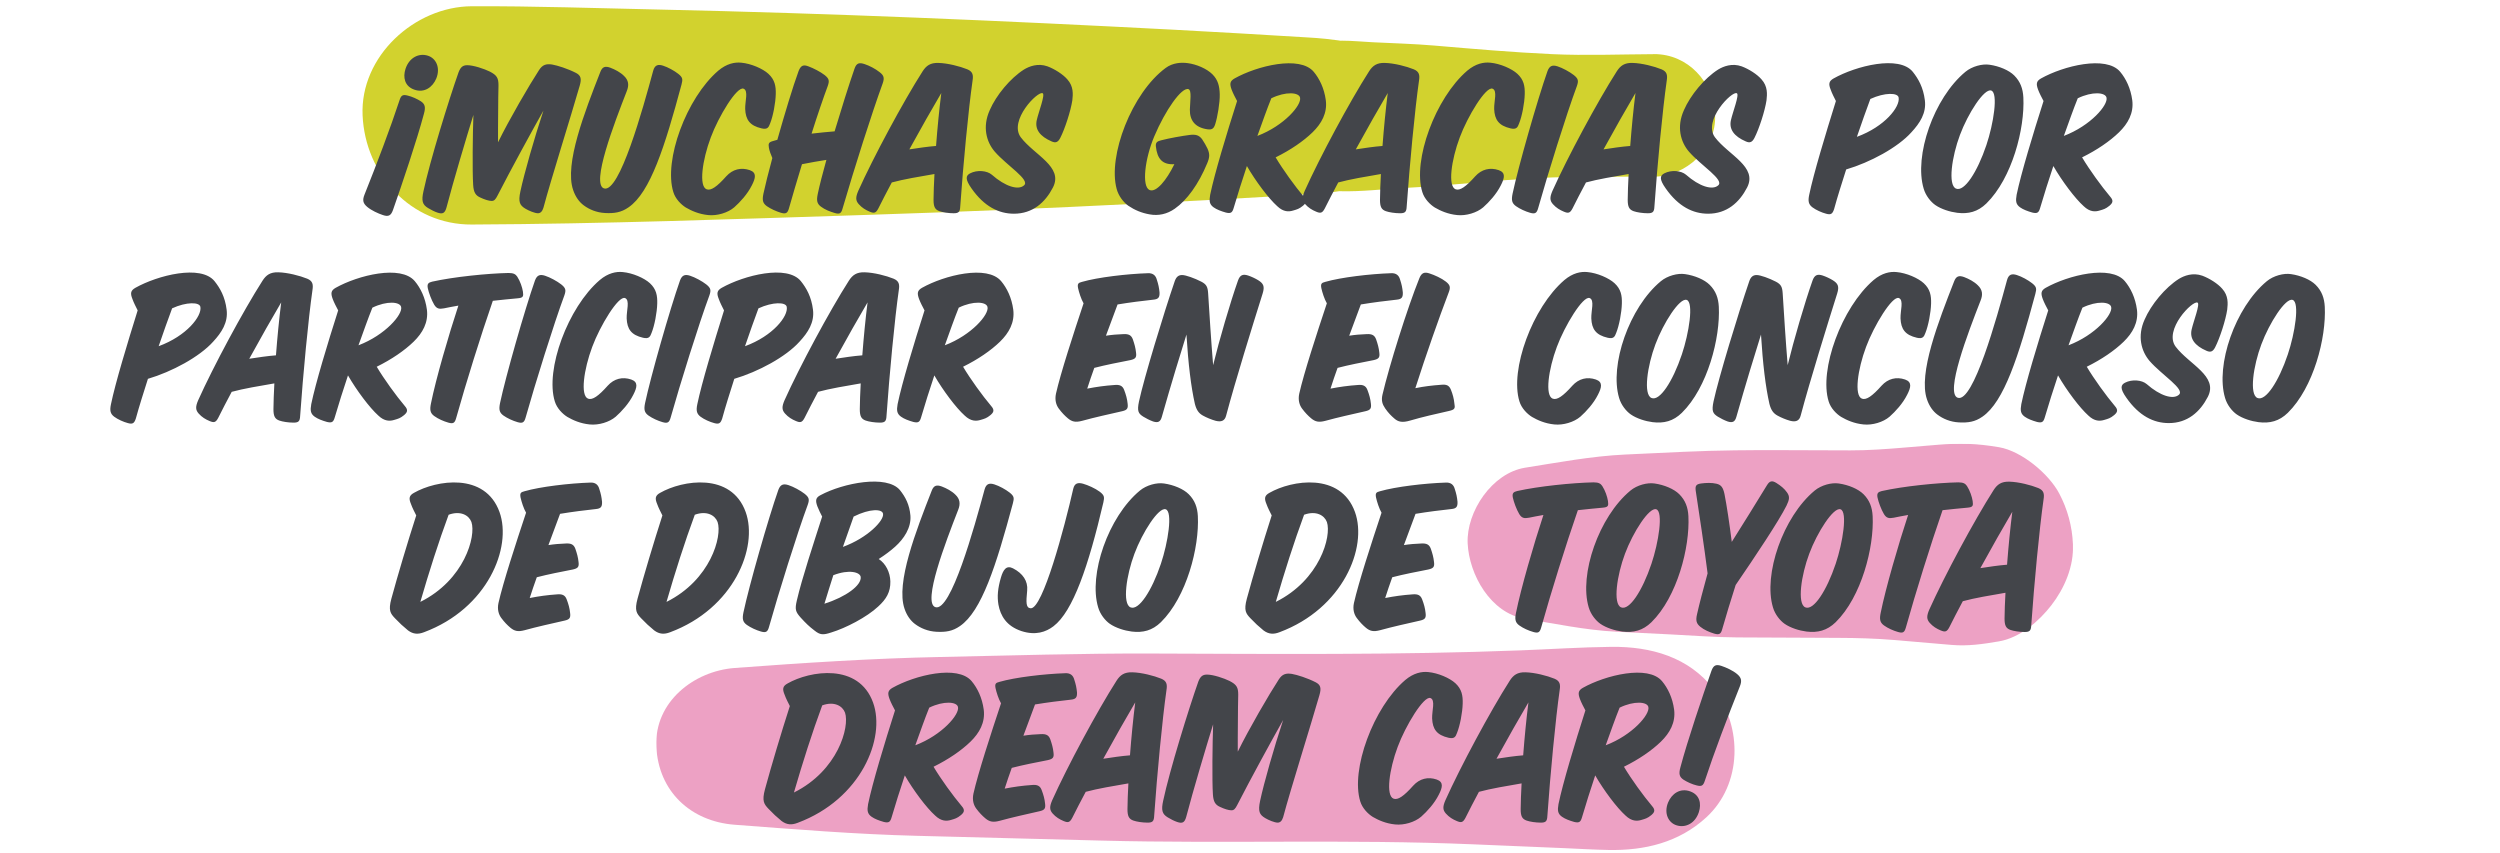 <svg width="800" height="273" viewBox="0 0 800 273" fill="none" xmlns="http://www.w3.org/2000/svg">
<g clip-path="url(#clip0_274_6)">
<path d="M529.23 17.33C518.42 17.38 507.51 17.83 496.71 17.33C484.08 16.74 471.57 15.66 458.98 14.58C452.44 14.02 445.85 13.85 439.29 13.52C436.04 13.36 432.75 13.02 429.51 13.02C425.6 13.02 431.75 13.47 432.06 13.52C429.48 13.06 426.84 12.72 424.24 12.43C422.25 12.21 420.26 12.09 418.26 11.97C403.99 11.1 389.72 10.25 375.44 9.5C320.67 6.62 265.91 4.26 211.08 3.06C191.05 2.63 170.99 1.92 150.95 2C132.69 2.09 115.18 18.01 116.03 36.93C116.87 55.78 131.38 71.95 150.95 71.85C193.17 71.65 235.41 70.1 277.6 68.76C306.56 67.84 335.45 66.62 364.39 65.16C378.77 64.43 393.14 63.71 407.51 62.84C410.87 62.64 414.22 62.44 417.58 62.23C419.35 62.12 421.13 62.06 422.9 61.91C425.5 61.69 428.39 61.14 430.78 60.86C434.93 60.37 425.76 61.11 428.84 61.19C435.68 61.37 442.71 60.49 449.54 60.14C463.8 59.41 477.97 57.69 492.24 56.97C504.55 56.35 516.9 56.59 529.22 56.53C539.47 56.48 549.3 47.55 548.83 36.92C548.36 26.34 540.21 17.26 529.22 17.31L529.23 17.33Z" fill="#D2D22E"/>
</g>
<g clip-path="url(#clip1_274_6)">
<g opacity="0.8">
<path d="M488.04 198.03C497.64 199.56 507.43 201.66 517.14 202.14C523 202.43 528.86 202.72 534.72 203.02C541.77 203.38 548.83 203.93 555.89 203.97C566.64 204.02 577.39 204.09 588.15 204.12C594.27 204.14 600.27 204.3 606.38 204.82C610.15 205.14 613.93 205.47 617.7 205.79C620 205.99 622.29 206.18 624.59 206.38C629.72 206.82 634.61 206.1 639.7 205.23C646.36 204.1 652.51 198.76 656.43 193.69C660.63 188.26 663.66 181.23 663.35 174.17C663.09 168.45 661.63 162.97 658.95 157.91C655.62 151.6 646.9 144.34 639.7 143.11C632.5 141.88 627.08 141.75 620.21 142.32C616.54 142.63 612.88 142.93 609.21 143.24C603.47 143.72 597.82 144.13 592.05 144.12C585.16 144.11 578.27 144.09 571.39 144.05C560.47 143.99 549.64 144.08 538.73 144.58C532.5 144.87 526.27 145.16 520.05 145.45C509.3 145.96 498.68 147.98 488.06 149.66C477.44 151.34 469.2 163.79 469.65 173.84C470.1 183.89 477.01 196.27 488.06 198.02L488.04 198.03Z" fill="#E88AB5"/>
</g>
<g opacity="0.8">
<path d="M235.1 263.92C254.53 265.39 273.88 266.97 293.36 267.46C313.11 267.96 332.85 268.47 352.6 268.99C392.17 270.02 431.78 268.5 471.35 270.18C481.1 270.59 490.85 271.01 500.61 271.41C505.29 271.61 509.97 271.9 514.65 271.99C526.27 272.23 537.25 269.6 546.01 261.56C557.58 250.94 557.65 232.53 548.45 220.62C540.43 210.24 528.3 206.84 515.59 206.99C505.9 207.1 496.18 207.75 486.5 208.12C446.99 209.64 407.52 209.26 367.98 209.13C345.65 209.06 323.31 209.77 300.98 210.23C278.94 210.68 257.09 212.12 235.11 213.75C222.05 214.73 209.39 224.61 210.02 238.84C210.67 253.27 221.05 262.86 235.1 263.92Z" fill="#E88AB5"/>
</g>
</g>
<path d="M117.498 66.197C116.111 65.029 115.965 64.007 116.622 62.328C120.564 52.473 124.944 40.939 127.864 32.033C128.375 30.427 128.959 30.208 130.419 30.573C131.952 30.938 133.485 31.668 134.653 32.398C135.967 33.274 136.259 34.223 135.675 36.34C133.412 44.881 128.594 59.116 125.747 67.219C125.09 69.044 124.287 69.409 122.535 68.825C121.002 68.314 118.885 67.365 117.498 66.197ZM136.843 17.798C139.544 18.601 141.004 21.667 139.617 25.098C138.449 27.945 135.748 29.843 132.536 28.675C129.47 27.58 128.886 24.733 129.762 22.032C130.93 18.455 133.996 16.922 136.843 17.798ZM151.414 59.189C151.122 54.809 151.268 42.91 151.487 36.778C149.224 44.078 145.063 58.021 142.873 66.416C142.362 68.241 141.632 68.606 139.953 68.022C139.077 67.73 137.909 67.146 136.96 66.562C135.135 65.467 134.843 64.226 135.5 61.233C137.544 51.597 143.676 31.814 146.742 23.127C147.399 21.448 148.129 20.864 149.516 20.864C151.487 20.864 154.991 22.032 156.743 22.908C159.006 24.076 159.517 24.952 159.517 27.288L159.444 31.23L159.371 41.012V45.538C162.948 38.238 169.372 27.215 172.511 22.397C173.606 20.718 174.774 20.353 176.672 20.645C178.351 20.937 181.636 21.959 184.337 23.346C185.87 24.149 186.162 25.171 185.505 27.434C182.658 37.362 176.307 57.437 173.898 66.489C173.533 67.657 172.949 68.241 172.146 68.241C171.124 68.241 169.226 67.438 168.131 66.781C166.306 65.686 165.795 64.664 166.525 61.233C167.766 55.466 170.905 44.443 173.898 35.391C169.956 42.399 163.605 54.006 159.225 62.547C158.568 63.861 158.13 64.299 157.327 64.299C156.451 64.299 155.064 63.861 153.677 63.204C152.217 62.547 151.56 61.598 151.414 59.189ZM183.405 60.795C180.558 52.546 187.128 35.756 192.092 23.054C192.749 21.302 193.698 21.083 195.304 21.667C196.837 22.251 198.516 23.127 199.684 24.295C201.144 25.682 201.363 27.215 200.56 29.186C196.545 39.479 189.099 58.897 193.26 60.284C198.224 61.963 205.743 34.734 209.028 22.616C209.539 20.791 210.561 20.499 212.167 21.01C213.773 21.521 215.744 22.616 217.058 23.638C218.518 24.806 218.518 25.39 218.08 27.069C212.751 46.925 208.079 61.598 201.144 66.343C198.735 68.022 196.545 68.314 193.625 68.168C190.851 68.022 188.515 67 186.763 65.686C185.376 64.664 184.135 62.985 183.405 60.795ZM239.92 54.444C242.183 55.247 241.818 56.926 240.577 59.335C239.19 62.109 236.854 64.664 234.956 66.343C232.912 68.095 229.481 69.117 226.634 68.825C223.641 68.533 221.232 67.438 219.48 66.416C217.947 65.467 216.122 63.642 215.465 61.452C212.326 51.378 219.626 31.376 229.846 22.616C232.547 20.353 235.102 19.842 237.219 20.061C240.358 20.353 244.081 21.959 245.906 23.638C247.95 25.536 248.315 27.58 248.242 30.135C248.169 33.055 247.366 37.216 246.417 39.552C245.979 40.72 245.614 41.523 243.716 41.085C239.92 40.209 238.606 38.311 238.46 34.88C238.387 32.398 239.555 29.04 237.949 28.383C235.832 27.507 229.919 37.289 227.437 44.005C224.736 51.232 223.568 59.627 226.123 60.576C227.51 61.087 229.408 59.773 232.401 56.415C234.445 54.152 237.146 53.495 239.92 54.444ZM282.477 26.631C278.9 36.486 273.425 53.714 269.629 66.708C269.191 68.314 268.68 68.606 267.147 68.168C265.614 67.73 263.935 67.073 262.694 66.124C261.453 65.175 261.234 64.226 261.672 62.109C262.256 59.262 263.278 55.393 264.446 51.159C262.11 51.524 259.19 52.035 256.635 52.546C255.029 57.802 253.569 62.766 252.474 66.635C252.036 68.241 251.452 68.533 249.919 68.095C248.459 67.657 246.634 66.854 245.393 65.978C244.079 65.029 243.86 64.08 244.298 61.963C244.882 59.262 245.904 55.174 247.145 50.575C246.634 49.407 246.196 48.166 246.05 47.29C245.831 45.976 245.977 45.538 247.218 45.173C247.729 45.027 248.24 44.881 248.751 44.735C251.087 36.486 253.715 27.726 255.54 22.762C256.27 20.864 257.146 20.645 258.679 21.229C260.285 21.813 262.548 22.981 263.862 24.003C265.322 25.171 265.468 25.828 264.884 27.507C263.497 31.23 261.599 36.778 259.701 42.764C262.183 42.472 265.176 42.18 267.074 42.034C269.264 34.734 271.6 27.288 273.425 22.032C274.082 20.061 275.031 19.988 276.637 20.499C278.17 21.01 280.068 21.959 281.528 23.127C282.842 24.149 283.061 24.952 282.477 26.631ZM299.025 55.685C294.353 56.488 289.097 57.364 285.374 58.386C283.768 61.379 282.308 64.226 281.067 66.708C280.264 68.241 279.68 68.314 278.293 67.73C277.052 67.219 275.811 66.489 274.789 65.321C273.767 64.153 273.767 63.131 274.643 61.087C279.461 50.356 289.024 32.544 295.229 22.835C296.397 21.01 297.711 20.061 300.266 20.134C303.259 20.207 307.201 21.229 309.537 22.178C311.289 22.908 311.508 24.003 311.216 25.828C309.902 35.026 308.223 52.619 307.274 66.124C307.201 67.803 306.763 68.241 305.157 68.241C303.551 68.241 301.653 67.949 300.631 67.584C299.171 67.073 298.733 66.124 298.733 63.934C298.733 61.598 298.879 58.824 299.025 55.685ZM290.995 47.801C293.842 47.363 296.762 46.925 299.536 46.706C299.974 40.939 300.558 34.953 301.215 29.77C298.368 34.588 294.645 41.158 290.995 47.801ZM310.442 55.466C312.705 54.298 315.844 54.59 317.377 55.904C321.684 59.7 325.845 60.941 327.67 59.335C329.787 57.583 322.195 52.984 318.326 48.531C315.625 45.392 314.311 40.574 316.72 35.245C318.764 30.5 323.29 25.025 327.67 22.251C329.349 21.229 332.123 20.134 335.189 21.229C337.525 22.105 340.153 23.784 341.54 25.39C343.584 27.653 343.365 30.135 343.146 32.106C342.635 35.464 340.81 41.158 339.277 44.151C338.547 45.538 337.817 45.83 336.503 45.246C332.78 43.64 331.101 41.377 331.758 38.457C332.342 35.829 334.532 30.281 333.656 29.843C332.123 28.967 322.706 38.603 326.648 43.932C330.955 49.626 340.372 53.349 336.941 59.992C334.459 64.81 330.444 68.387 324.458 68.387C319.64 68.387 314.968 66.124 310.88 60.284C308.763 57.291 309.055 56.196 310.442 55.466ZM388.859 39.771C388.421 41.085 387.91 41.596 386.377 41.377C382.289 40.793 380.683 38.384 380.756 35.026C380.829 32.471 381.413 28.894 380.318 28.529C378.128 27.799 372.872 35.318 369.368 43.64C366.375 50.721 365.28 59.627 367.835 60.795C369.952 61.744 373.31 57.656 375.792 52.546C372.069 52.765 370.317 50.94 369.879 46.852C369.733 45.538 370.39 45.173 371.631 44.881C374.113 44.224 378.274 43.494 380.537 43.202C382.654 42.91 383.749 43.275 384.698 44.589C385.355 45.538 385.939 46.633 386.377 47.509C387.18 49.261 387.107 50.356 386.304 52.254C383.53 58.97 379.807 64.08 375.938 66.781C373.456 68.533 370.682 69.117 367.908 68.606C365.353 68.168 363.09 67.219 361.046 65.832C359.513 64.737 357.907 62.693 357.323 60.43C354.476 49.918 362.141 29.77 373.018 21.74C375.281 20.061 378.055 19.915 380.099 20.207C382.873 20.572 386.158 21.959 387.983 23.784C389.735 25.536 390.246 27.507 390.319 30.135C390.392 32.836 389.589 37.508 388.859 39.771ZM399.006 53.13C397.473 57.729 396.013 62.328 394.772 66.562C394.334 68.095 393.823 68.387 392.29 68.022C390.757 67.584 389.37 67.073 388.348 66.343C387.034 65.394 386.888 64.372 387.253 62.328C388.64 55.612 392.509 42.837 395.867 32.325C395.283 31.23 394.553 29.843 394.115 28.675C393.458 26.85 393.531 25.974 395.064 25.098C402.218 21.083 415.942 17.652 420.395 22.981C422.22 25.171 423.753 28.237 424.264 32.106C424.775 36.194 422.877 39.552 420.03 42.326C417.11 45.173 412.949 48.02 408.204 50.356C410.54 54.298 414.409 59.627 417.183 62.912C418.351 64.226 417.986 64.956 416.964 65.832C415.723 66.854 415.066 67 413.825 67.365C412.438 67.803 410.686 67.876 408.715 65.978C405.941 63.496 401.78 57.948 399.006 53.13ZM406.817 31.449C405.43 34.88 403.97 39.041 402.364 43.494C410.978 40.209 416.599 33.566 416.015 31.23C415.65 29.551 411.489 29.186 406.817 31.449ZM441.888 55.685C437.216 56.488 431.96 57.364 428.237 58.386C426.631 61.379 425.171 64.226 423.93 66.708C423.127 68.241 422.543 68.314 421.156 67.73C419.915 67.219 418.674 66.489 417.652 65.321C416.63 64.153 416.63 63.131 417.506 61.087C422.324 50.356 431.887 32.544 438.092 22.835C439.26 21.01 440.574 20.061 443.129 20.134C446.122 20.207 450.064 21.229 452.4 22.178C454.152 22.908 454.371 24.003 454.079 25.828C452.765 35.026 451.086 52.619 450.137 66.124C450.064 67.803 449.626 68.241 448.02 68.241C446.414 68.241 444.516 67.949 443.494 67.584C442.034 67.073 441.596 66.124 441.596 63.934C441.596 61.598 441.742 58.824 441.888 55.685ZM433.858 47.801C436.705 47.363 439.625 46.925 442.399 46.706C442.837 40.939 443.421 34.953 444.078 29.77C441.231 34.588 437.508 41.158 433.858 47.801ZM479.594 54.444C481.857 55.247 481.492 56.926 480.251 59.335C478.864 62.109 476.528 64.664 474.63 66.343C472.586 68.095 469.155 69.117 466.308 68.825C463.315 68.533 460.906 67.438 459.154 66.416C457.621 65.467 455.796 63.642 455.139 61.452C452 51.378 459.3 31.376 469.52 22.616C472.221 20.353 474.776 19.842 476.893 20.061C480.032 20.353 483.755 21.959 485.58 23.638C487.624 25.536 487.989 27.58 487.916 30.135C487.843 33.055 487.04 37.216 486.091 39.552C485.653 40.72 485.288 41.523 483.39 41.085C479.594 40.209 478.28 38.311 478.134 34.88C478.061 32.398 479.229 29.04 477.623 28.383C475.506 27.507 469.593 37.289 467.111 44.005C464.41 51.232 463.242 59.627 465.797 60.576C467.184 61.087 469.082 59.773 472.075 56.415C474.119 54.152 476.82 53.495 479.594 54.444ZM503.591 24.003C505.051 25.171 505.197 25.828 504.613 27.507C501.255 36.559 495.196 55.977 492.203 66.635C491.765 68.241 491.181 68.533 489.648 68.095C488.115 67.657 486.363 66.854 485.122 65.978C483.808 65.029 483.589 64.08 484.027 61.963C485.779 53.641 491.984 31.887 495.196 22.762C495.853 21.01 496.802 20.718 498.408 21.229C500.014 21.74 502.277 22.981 503.591 24.003ZM521.161 55.685C516.489 56.488 511.233 57.364 507.51 58.386C505.904 61.379 504.444 64.226 503.203 66.708C502.4 68.241 501.816 68.314 500.429 67.73C499.188 67.219 497.947 66.489 496.925 65.321C495.903 64.153 495.903 63.131 496.779 61.087C501.597 50.356 511.16 32.544 517.365 22.835C518.533 21.01 519.847 20.061 522.402 20.134C525.395 20.207 529.337 21.229 531.673 22.178C533.425 22.908 533.644 24.003 533.352 25.828C532.038 35.026 530.359 52.619 529.41 66.124C529.337 67.803 528.899 68.241 527.293 68.241C525.687 68.241 523.789 67.949 522.767 67.584C521.307 67.073 520.869 66.124 520.869 63.934C520.869 61.598 521.015 58.824 521.161 55.685ZM513.131 47.801C515.978 47.363 518.898 46.925 521.672 46.706C522.11 40.939 522.694 34.953 523.351 29.77C520.504 34.588 516.781 41.158 513.131 47.801ZM532.579 55.466C534.842 54.298 537.981 54.59 539.514 55.904C543.821 59.7 547.982 60.941 549.807 59.335C551.924 57.583 544.332 52.984 540.463 48.531C537.762 45.392 536.448 40.574 538.857 35.245C540.901 30.5 545.427 25.025 549.807 22.251C551.486 21.229 554.26 20.134 557.326 21.229C559.662 22.105 562.29 23.784 563.677 25.39C565.721 27.653 565.502 30.135 565.283 32.106C564.772 35.464 562.947 41.158 561.414 44.151C560.684 45.538 559.954 45.83 558.64 45.246C554.917 43.64 553.238 41.377 553.895 38.457C554.479 35.829 556.669 30.281 555.793 29.843C554.26 28.967 544.843 38.603 548.785 43.932C553.092 49.626 562.509 53.349 559.078 59.992C556.596 64.81 552.581 68.387 546.595 68.387C541.777 68.387 537.105 66.124 533.017 60.284C530.9 57.291 531.192 56.196 532.579 55.466ZM590.775 54.225C589.388 58.605 588.001 62.912 586.906 66.927C586.395 68.46 585.884 68.825 584.351 68.387C582.964 68.022 581.139 67.219 579.971 66.343C578.73 65.394 578.511 64.372 578.949 62.328C580.336 55.612 584.205 42.837 587.49 32.325C586.979 31.303 586.249 29.916 585.811 28.675C585.081 26.85 585.227 25.974 586.76 25.098C593.914 21.083 607.711 17.579 612.091 22.981C613.843 25.171 615.449 27.945 615.96 32.106C616.471 36.194 614.354 39.406 611.653 42.326C607.273 47.217 598.44 51.962 590.775 54.225ZM594.206 43.786C603.185 40.501 608.076 34.15 607.565 31.23C607.346 29.624 603.112 29.551 598.513 31.668C597.199 35.172 595.739 39.333 594.206 43.786ZM644.553 24.149C646.524 26.12 647.327 28.383 647.473 31.157C647.984 41.085 643.896 56.999 635.647 65.102C632.873 67.803 629.88 68.533 626.303 68.095C623.967 67.803 621.193 66.927 619.295 65.613C617.835 64.591 616.229 62.62 615.572 60.357C612.433 49.918 618.784 31.376 628.931 22.981C631.048 21.229 634.333 20.353 636.669 20.718C639.735 21.156 642.874 22.47 644.553 24.149ZM637.18 28.967C634.917 28.237 629.734 36.34 627.179 43.202C624.624 49.991 623.237 59.262 625.938 60.357C628.566 61.452 632.727 55.101 635.647 46.414C637.91 39.698 639.516 29.697 637.18 28.967ZM657.072 53.13C655.539 57.729 654.079 62.328 652.838 66.562C652.4 68.095 651.889 68.387 650.356 68.022C648.823 67.584 647.436 67.073 646.414 66.343C645.1 65.394 644.954 64.372 645.319 62.328C646.706 55.612 650.575 42.837 653.933 32.325C653.349 31.23 652.619 29.843 652.181 28.675C651.524 26.85 651.597 25.974 653.13 25.098C660.284 21.083 674.008 17.652 678.461 22.981C680.286 25.171 681.819 28.237 682.33 32.106C682.841 36.194 680.943 39.552 678.096 42.326C675.176 45.173 671.015 48.02 666.27 50.356C668.606 54.298 672.475 59.627 675.249 62.912C676.417 64.226 676.052 64.956 675.03 65.832C673.789 66.854 673.132 67 671.891 67.365C670.504 67.803 668.752 67.876 666.781 65.978C664.007 63.496 659.846 57.948 657.072 53.13ZM664.883 31.449C663.496 34.88 662.036 39.041 660.43 43.494C669.044 40.209 674.665 33.566 674.081 31.23C673.716 29.551 669.555 29.186 664.883 31.449Z" fill="#43454A"/>
<path d="M47.338 121.225C45.951 125.605 44.564 129.912 43.469 133.927C42.958 135.46 42.447 135.825 40.914 135.387C39.527 135.022 37.702 134.219 36.534 133.343C35.293 132.394 35.074 131.372 35.512 129.328C36.899 122.612 40.768 109.837 44.053 99.325C43.542 98.303 42.812 96.916 42.374 95.675C41.644 93.85 41.79 92.974 43.323 92.098C50.477 88.083 64.274 84.579 68.654 89.981C70.406 92.171 72.012 94.945 72.523 99.106C73.034 103.194 70.917 106.406 68.216 109.326C63.836 114.217 55.003 118.962 47.338 121.225ZM50.769 110.786C59.748 107.501 64.639 101.15 64.128 98.23C63.909 96.624 59.675 96.551 55.076 98.668C53.762 102.172 52.302 106.333 50.769 110.786ZM87.795 122.685C83.123 123.488 77.867 124.364 74.144 125.386C72.538 128.379 71.078 131.226 69.837 133.708C69.034 135.241 68.45 135.314 67.063 134.73C65.822 134.219 64.581 133.489 63.559 132.321C62.537 131.153 62.537 130.131 63.413 128.087C68.231 117.356 77.794 99.544 83.999 89.835C85.167 88.01 86.481 87.061 89.036 87.134C92.029 87.207 95.971 88.229 98.307 89.178C100.059 89.908 100.278 91.003 99.986 92.828C98.672 102.026 96.993 119.619 96.044 133.124C95.971 134.803 95.533 135.241 93.927 135.241C92.321 135.241 90.423 134.949 89.401 134.584C87.941 134.073 87.503 133.124 87.503 130.934C87.503 128.598 87.649 125.824 87.795 122.685ZM79.765 114.801C82.612 114.363 85.532 113.925 88.306 113.706C88.744 107.939 89.328 101.953 89.985 96.77C87.138 101.588 83.415 108.158 79.765 114.801ZM111.354 120.13C109.821 124.729 108.361 129.328 107.12 133.562C106.682 135.095 106.171 135.387 104.638 135.022C103.105 134.584 101.718 134.073 100.696 133.343C99.382 132.394 99.236 131.372 99.601 129.328C100.988 122.612 104.857 109.837 108.215 99.325C107.631 98.23 106.901 96.843 106.463 95.675C105.806 93.85 105.879 92.974 107.412 92.098C114.566 88.083 128.29 84.652 132.743 89.981C134.568 92.171 136.101 95.237 136.612 99.106C137.123 103.194 135.225 106.552 132.378 109.326C129.458 112.173 125.297 115.02 120.552 117.356C122.888 121.298 126.757 126.627 129.531 129.912C130.699 131.226 130.334 131.956 129.312 132.832C128.071 133.854 127.414 134 126.173 134.365C124.786 134.803 123.034 134.876 121.063 132.978C118.289 130.496 114.128 124.948 111.354 120.13ZM119.165 98.449C117.778 101.88 116.318 106.041 114.712 110.494C123.326 107.209 128.947 100.566 128.363 98.23C127.998 96.551 123.837 96.186 119.165 98.449ZM165.661 95.456C163.325 95.675 160.259 95.967 157.704 96.259C153.762 107.647 149.163 122.393 145.951 133.854C145.513 135.387 145.002 135.679 143.469 135.241C141.936 134.803 140.257 134.073 138.943 133.124C137.629 132.175 137.483 131.08 137.921 129.036C139.454 121.371 143.615 107.063 146.681 97.792C144.929 98.084 143.177 98.449 142.082 98.668C140.549 98.96 139.746 98.814 138.943 97.5C138.067 96.04 137.191 93.631 136.899 92.244C136.607 90.784 137.118 90.419 138.286 90.127C145.148 88.594 155.952 87.499 162.741 87.353C164.42 87.353 165.004 87.791 165.515 88.521C166.464 89.981 167.121 91.952 167.34 93.339C167.559 94.872 167.413 95.31 165.661 95.456ZM179.582 91.003C181.042 92.171 181.188 92.828 180.604 94.507C177.246 103.559 171.187 122.977 168.194 133.635C167.756 135.241 167.172 135.533 165.639 135.095C164.106 134.657 162.354 133.854 161.113 132.978C159.799 132.029 159.58 131.08 160.018 128.963C161.77 120.641 167.975 98.887 171.187 89.762C171.844 88.01 172.793 87.718 174.399 88.229C176.005 88.74 178.268 89.981 179.582 91.003ZM201.994 121.444C204.257 122.247 203.892 123.926 202.651 126.335C201.264 129.109 198.928 131.664 197.03 133.343C194.986 135.095 191.555 136.117 188.708 135.825C185.715 135.533 183.306 134.438 181.554 133.416C180.021 132.467 178.196 130.642 177.539 128.452C174.4 118.378 181.7 98.376 191.92 89.616C194.621 87.353 197.176 86.842 199.293 87.061C202.432 87.353 206.155 88.959 207.98 90.638C210.024 92.536 210.389 94.58 210.316 97.135C210.243 100.055 209.44 104.216 208.491 106.552C208.053 107.72 207.688 108.523 205.79 108.085C201.994 107.209 200.68 105.311 200.534 101.88C200.461 99.398 201.629 96.04 200.023 95.383C197.906 94.507 191.993 104.289 189.511 111.005C186.81 118.232 185.642 126.627 188.197 127.576C189.584 128.087 191.482 126.773 194.475 123.415C196.519 121.152 199.22 120.495 201.994 121.444ZM225.992 91.003C227.452 92.171 227.598 92.828 227.014 94.507C223.656 103.559 217.597 122.977 214.604 133.635C214.166 135.241 213.582 135.533 212.049 135.095C210.516 134.657 208.764 133.854 207.523 132.978C206.209 132.029 205.99 131.08 206.428 128.963C208.18 120.641 214.385 98.887 217.597 89.762C218.254 88.01 219.203 87.718 220.809 88.229C222.415 88.74 224.678 89.981 225.992 91.003ZM234.971 121.225C233.584 125.605 232.197 129.912 231.102 133.927C230.591 135.46 230.08 135.825 228.547 135.387C227.16 135.022 225.335 134.219 224.167 133.343C222.926 132.394 222.707 131.372 223.145 129.328C224.532 122.612 228.401 109.837 231.686 99.325C231.175 98.303 230.445 96.916 230.007 95.675C229.277 93.85 229.423 92.974 230.956 92.098C238.11 88.083 251.907 84.579 256.287 89.981C258.039 92.171 259.645 94.945 260.156 99.106C260.667 103.194 258.55 106.406 255.849 109.326C251.469 114.217 242.636 118.962 234.971 121.225ZM238.402 110.786C247.381 107.501 252.272 101.15 251.761 98.23C251.542 96.624 247.308 96.551 242.709 98.668C241.395 102.172 239.935 106.333 238.402 110.786ZM275.428 122.685C270.756 123.488 265.5 124.364 261.777 125.386C260.171 128.379 258.711 131.226 257.47 133.708C256.667 135.241 256.083 135.314 254.696 134.73C253.455 134.219 252.214 133.489 251.192 132.321C250.17 131.153 250.17 130.131 251.046 128.087C255.864 117.356 265.427 99.544 271.632 89.835C272.8 88.01 274.114 87.061 276.669 87.134C279.662 87.207 283.604 88.229 285.94 89.178C287.692 89.908 287.911 91.003 287.619 92.828C286.305 102.026 284.626 119.619 283.677 133.124C283.604 134.803 283.166 135.241 281.56 135.241C279.954 135.241 278.056 134.949 277.034 134.584C275.574 134.073 275.136 133.124 275.136 130.934C275.136 128.598 275.282 125.824 275.428 122.685ZM267.398 114.801C270.245 114.363 273.165 113.925 275.939 113.706C276.377 107.939 276.961 101.953 277.618 96.77C274.771 101.588 271.048 108.158 267.398 114.801ZM298.987 120.13C297.454 124.729 295.994 129.328 294.753 133.562C294.315 135.095 293.804 135.387 292.271 135.022C290.738 134.584 289.351 134.073 288.329 133.343C287.015 132.394 286.869 131.372 287.234 129.328C288.621 122.612 292.49 109.837 295.848 99.325C295.264 98.23 294.534 96.843 294.096 95.675C293.439 93.85 293.512 92.974 295.045 92.098C302.199 88.083 315.923 84.652 320.376 89.981C322.201 92.171 323.734 95.237 324.245 99.106C324.756 103.194 322.858 106.552 320.011 109.326C317.091 112.173 312.93 115.02 308.185 117.356C310.521 121.298 314.39 126.627 317.164 129.912C318.332 131.226 317.967 131.956 316.945 132.832C315.704 133.854 315.047 134 313.806 134.365C312.419 134.803 310.667 134.876 308.696 132.978C305.922 130.496 301.761 124.948 298.987 120.13ZM306.798 98.449C305.411 101.88 303.951 106.041 302.345 110.494C310.959 107.209 316.58 100.566 315.996 98.23C315.631 96.551 311.47 96.186 306.798 98.449ZM346.743 97.062C345.94 95.675 345.283 93.558 344.991 92.244C344.699 90.784 345.064 90.492 346.232 90.2C351.269 88.74 360.613 87.645 367.329 87.426C368.862 87.353 369.811 88.083 370.176 89.47C370.687 91.003 370.906 92.098 371.052 93.558C371.125 95.164 370.687 95.748 369.081 95.894C365.723 96.259 361.562 96.77 357.62 97.427C356.525 100.42 355.211 103.851 353.897 107.428C355.722 107.136 357.547 106.99 359.518 106.917C361.124 106.844 362 107.209 362.511 108.596C363.022 110.056 363.387 111.37 363.533 112.83C363.752 114.436 363.314 114.874 361.708 115.239C357.985 115.969 353.824 116.772 350.174 117.721C349.371 119.984 348.568 122.247 347.911 124.364C350.904 123.78 353.532 123.415 356.671 123.196C358.277 123.05 359.226 123.415 359.737 124.802C360.321 126.335 360.686 127.649 360.832 129.109C361.051 130.715 360.686 131.226 359.08 131.591C354.919 132.54 350.247 133.562 346.305 134.657C344.115 135.241 343.02 134.949 341.706 133.854C340.757 133.051 339.808 132.102 338.786 130.715C337.983 129.62 337.472 128.014 337.91 125.97C339.37 119.473 343.531 106.698 346.743 97.062ZM388.204 116.845C390.102 109.034 393.679 96.77 396.161 89.762C396.818 87.937 397.767 87.645 399.373 88.156C400.468 88.521 401.709 89.105 402.658 89.689C404.264 90.711 404.775 91.587 404.045 93.923C400.76 104.362 395.358 121.736 392.365 132.978C391.927 134.73 390.759 135.095 389.007 134.657C387.693 134.292 386.087 133.635 384.919 132.978C383.605 132.248 382.875 131.226 382.364 129.255C381.123 123.78 380.247 116.48 379.663 107.063C377.838 112.83 374.699 123.123 371.779 133.416C371.341 134.949 370.611 135.387 369.005 134.876C367.983 134.511 366.669 133.854 365.866 133.343C364.26 132.321 363.822 131.591 364.479 128.452C366.085 121.006 372.363 100.347 375.94 89.908C376.451 88.521 377.181 88.01 378.276 88.01C379.444 88.01 382.291 89.032 384.408 90.127C386.087 91.003 386.452 91.806 386.598 93.777C387.036 100.639 387.547 109.034 388.204 116.845ZM424.591 97.062C423.788 95.675 423.131 93.558 422.839 92.244C422.547 90.784 422.912 90.492 424.08 90.2C429.117 88.74 438.461 87.645 445.177 87.426C446.71 87.353 447.659 88.083 448.024 89.47C448.535 91.003 448.754 92.098 448.9 93.558C448.973 95.164 448.535 95.748 446.929 95.894C443.571 96.259 439.41 96.77 435.468 97.427C434.373 100.42 433.059 103.851 431.745 107.428C433.57 107.136 435.395 106.99 437.366 106.917C438.972 106.844 439.848 107.209 440.359 108.596C440.87 110.056 441.235 111.37 441.381 112.83C441.6 114.436 441.162 114.874 439.556 115.239C435.833 115.969 431.672 116.772 428.022 117.721C427.219 119.984 426.416 122.247 425.759 124.364C428.752 123.78 431.38 123.415 434.519 123.196C436.125 123.05 437.074 123.415 437.585 124.802C438.169 126.335 438.534 127.649 438.68 129.109C438.899 130.715 438.534 131.226 436.928 131.591C432.767 132.54 428.095 133.562 424.153 134.657C421.963 135.241 420.868 134.949 419.554 133.854C418.605 133.051 417.656 132.102 416.634 130.715C415.831 129.62 415.32 128.014 415.758 125.97C417.218 119.473 421.379 106.698 424.591 97.062ZM463.641 131.518C459.48 132.467 455.173 133.416 451.231 134.584C448.749 135.314 447.435 135.022 446.194 133.927C445.172 133.051 444.296 132.175 443.274 130.715C442.325 129.328 441.96 128.16 442.398 126.262C444.515 117.21 450.282 98.741 454.224 88.959C454.954 87.207 455.903 86.988 457.436 87.499C459.042 88.01 461.305 89.032 462.692 90.127C464.079 91.222 464.225 91.952 463.568 93.631C460.502 101.661 456.268 113.706 452.91 124.218C455.757 123.634 458.239 123.342 461.232 123.123C462.838 122.977 463.714 123.269 464.298 124.729C464.882 126.189 465.247 127.576 465.393 129.036C465.685 130.642 465.612 131.08 463.641 131.518ZM510.676 121.444C512.939 122.247 512.574 123.926 511.333 126.335C509.946 129.109 507.61 131.664 505.712 133.343C503.668 135.095 500.237 136.117 497.39 135.825C494.397 135.533 491.988 134.438 490.236 133.416C488.703 132.467 486.878 130.642 486.221 128.452C483.082 118.378 490.382 98.376 500.602 89.616C503.303 87.353 505.858 86.842 507.975 87.061C511.114 87.353 514.837 88.959 516.662 90.638C518.706 92.536 519.071 94.58 518.998 97.135C518.925 100.055 518.122 104.216 517.173 106.552C516.735 107.72 516.37 108.523 514.472 108.085C510.676 107.209 509.362 105.311 509.216 101.88C509.143 99.398 510.311 96.04 508.705 95.383C506.588 94.507 500.675 104.289 498.193 111.005C495.492 118.232 494.324 126.627 496.879 127.576C498.266 128.087 500.164 126.773 503.157 123.415C505.201 121.152 507.902 120.495 510.676 121.444ZM547.1 91.149C549.071 93.12 549.874 95.383 550.02 98.157C550.531 108.085 546.443 123.999 538.194 132.102C535.42 134.803 532.427 135.533 528.85 135.095C526.514 134.803 523.74 133.927 521.842 132.613C520.382 131.591 518.776 129.62 518.119 127.357C514.98 116.918 521.331 98.376 531.478 89.981C533.595 88.229 536.88 87.353 539.216 87.718C542.282 88.156 545.421 89.47 547.1 91.149ZM539.727 95.967C537.464 95.237 532.281 103.34 529.726 110.202C527.171 116.991 525.784 126.262 528.485 127.357C531.113 128.452 535.274 122.101 538.194 113.414C540.457 106.698 542.063 96.697 539.727 95.967ZM572.058 116.845C573.956 109.034 577.533 96.77 580.015 89.762C580.672 87.937 581.621 87.645 583.227 88.156C584.322 88.521 585.563 89.105 586.512 89.689C588.118 90.711 588.629 91.587 587.899 93.923C584.614 104.362 579.212 121.736 576.219 132.978C575.781 134.73 574.613 135.095 572.861 134.657C571.547 134.292 569.941 133.635 568.773 132.978C567.459 132.248 566.729 131.226 566.218 129.255C564.977 123.78 564.101 116.48 563.517 107.063C561.692 112.83 558.553 123.123 555.633 133.416C555.195 134.949 554.465 135.387 552.859 134.876C551.837 134.511 550.523 133.854 549.72 133.343C548.114 132.321 547.676 131.591 548.333 128.452C549.939 121.006 556.217 100.347 559.794 89.908C560.305 88.521 561.035 88.01 562.13 88.01C563.298 88.01 566.145 89.032 568.262 90.127C569.941 91.003 570.306 91.806 570.452 93.777C570.89 100.639 571.401 109.034 572.058 116.845ZM609.625 121.444C611.888 122.247 611.523 123.926 610.282 126.335C608.895 129.109 606.559 131.664 604.661 133.343C602.617 135.095 599.186 136.117 596.339 135.825C593.346 135.533 590.937 134.438 589.185 133.416C587.652 132.467 585.827 130.642 585.17 128.452C582.031 118.378 589.331 98.376 599.551 89.616C602.252 87.353 604.807 86.842 606.924 87.061C610.063 87.353 613.786 88.959 615.611 90.638C617.655 92.536 618.02 94.58 617.947 97.135C617.874 100.055 617.071 104.216 616.122 106.552C615.684 107.72 615.319 108.523 613.421 108.085C609.625 107.209 608.311 105.311 608.165 101.88C608.092 99.398 609.26 96.04 607.654 95.383C605.537 94.507 599.624 104.289 597.142 111.005C594.441 118.232 593.273 126.627 595.828 127.576C597.215 128.087 599.113 126.773 602.106 123.415C604.15 121.152 606.851 120.495 609.625 121.444ZM616.629 127.795C613.782 119.546 620.352 102.756 625.316 90.054C625.973 88.302 626.922 88.083 628.528 88.667C630.061 89.251 631.74 90.127 632.908 91.295C634.368 92.682 634.587 94.215 633.784 96.186C629.769 106.479 622.323 125.897 626.484 127.284C631.448 128.963 638.967 101.734 642.252 89.616C642.763 87.791 643.785 87.499 645.391 88.01C646.997 88.521 648.968 89.616 650.282 90.638C651.742 91.806 651.742 92.39 651.304 94.069C645.975 113.925 641.303 128.598 634.368 133.343C631.959 135.022 629.769 135.314 626.849 135.168C624.075 135.022 621.739 134 619.987 132.686C618.6 131.664 617.359 129.985 616.629 127.795ZM658.569 120.13C657.036 124.729 655.576 129.328 654.335 133.562C653.897 135.095 653.386 135.387 651.853 135.022C650.32 134.584 648.933 134.073 647.911 133.343C646.597 132.394 646.451 131.372 646.816 129.328C648.203 122.612 652.072 109.837 655.43 99.325C654.846 98.23 654.116 96.843 653.678 95.675C653.021 93.85 653.094 92.974 654.627 92.098C661.781 88.083 675.505 84.652 679.958 89.981C681.783 92.171 683.316 95.237 683.827 99.106C684.338 103.194 682.44 106.552 679.593 109.326C676.673 112.173 672.512 115.02 667.767 117.356C670.103 121.298 673.972 126.627 676.746 129.912C677.914 131.226 677.549 131.956 676.527 132.832C675.286 133.854 674.629 134 673.388 134.365C672.001 134.803 670.249 134.876 668.278 132.978C665.504 130.496 661.343 124.948 658.569 120.13ZM666.38 98.449C664.993 101.88 663.533 106.041 661.927 110.494C670.541 107.209 676.162 100.566 675.578 98.23C675.213 96.551 671.052 96.186 666.38 98.449ZM680.004 122.466C682.267 121.298 685.406 121.59 686.939 122.904C691.246 126.7 695.407 127.941 697.232 126.335C699.349 124.583 691.757 119.984 687.888 115.531C685.187 112.392 683.873 107.574 686.282 102.245C688.326 97.5 692.852 92.025 697.232 89.251C698.911 88.229 701.685 87.134 704.751 88.229C707.087 89.105 709.715 90.784 711.102 92.39C713.146 94.653 712.927 97.135 712.708 99.106C712.197 102.464 710.372 108.158 708.839 111.151C708.109 112.538 707.379 112.83 706.065 112.246C702.342 110.64 700.663 108.377 701.32 105.457C701.904 102.829 704.094 97.281 703.218 96.843C701.685 95.967 692.268 105.603 696.21 110.932C700.517 116.626 709.934 120.349 706.503 126.992C704.021 131.81 700.006 135.387 694.02 135.387C689.202 135.387 684.53 133.124 680.442 127.284C678.325 124.291 678.617 123.196 680.004 122.466ZM741.007 91.149C742.978 93.12 743.781 95.383 743.927 98.157C744.438 108.085 740.35 123.999 732.101 132.102C729.327 134.803 726.334 135.533 722.757 135.095C720.421 134.803 717.647 133.927 715.749 132.613C714.289 131.591 712.683 129.62 712.026 127.357C708.887 116.918 715.238 98.376 725.385 89.981C727.502 88.229 730.787 87.353 733.123 87.718C736.189 88.156 739.328 89.47 741.007 91.149ZM733.634 95.967C731.371 95.237 726.188 103.34 723.633 110.202C721.078 116.991 719.691 126.262 722.392 127.357C725.02 128.452 729.181 122.101 732.101 113.414C734.364 106.698 735.97 96.697 733.634 95.967Z" fill="#43454A"/>
<path d="M133.194 164.938C132.683 163.916 131.953 162.529 131.515 161.288C130.785 159.536 130.858 158.587 132.464 157.711C139.618 153.623 155.24 151.068 159.839 163.843C163.927 175.158 156.043 194.722 135.676 202.314C133.778 203.044 132.245 202.971 130.566 201.73C128.96 200.416 127.865 199.394 126.405 197.861C124.945 196.328 124.215 195.379 125.237 191.583C127.281 184.064 130.42 173.552 133.194 164.938ZM134.508 192.605C148.597 185.597 152.393 171.581 150.86 167.055C150.057 164.865 147.356 163.332 143.56 164.719C140.348 173.406 137.282 183.042 134.508 192.605ZM168.342 164.062C167.539 162.675 166.882 160.558 166.59 159.244C166.298 157.784 166.663 157.492 167.831 157.2C172.868 155.74 182.212 154.645 188.928 154.426C190.461 154.353 191.41 155.083 191.775 156.47C192.286 158.003 192.505 159.098 192.651 160.558C192.724 162.164 192.286 162.748 190.68 162.894C187.322 163.259 183.161 163.77 179.219 164.427C178.124 167.42 176.81 170.851 175.496 174.428C177.321 174.136 179.146 173.99 181.117 173.917C182.723 173.844 183.599 174.209 184.11 175.596C184.621 177.056 184.986 178.37 185.132 179.83C185.351 181.436 184.913 181.874 183.307 182.239C179.584 182.969 175.423 183.772 171.773 184.721C170.97 186.984 170.167 189.247 169.51 191.364C172.503 190.78 175.131 190.415 178.27 190.196C179.876 190.05 180.825 190.415 181.336 191.802C181.92 193.335 182.285 194.649 182.431 196.109C182.65 197.715 182.285 198.226 180.679 198.591C176.518 199.54 171.846 200.562 167.904 201.657C165.714 202.241 164.619 201.949 163.305 200.854C162.356 200.051 161.407 199.102 160.385 197.715C159.582 196.62 159.071 195.014 159.509 192.97C160.969 186.473 165.13 173.698 168.342 164.062ZM211.968 164.938C211.457 163.916 210.727 162.529 210.289 161.288C209.559 159.536 209.632 158.587 211.238 157.711C218.392 153.623 234.014 151.068 238.613 163.843C242.701 175.158 234.817 194.722 214.45 202.314C212.552 203.044 211.019 202.971 209.34 201.73C207.734 200.416 206.639 199.394 205.179 197.861C203.719 196.328 202.989 195.379 204.011 191.583C206.055 184.064 209.194 173.552 211.968 164.938ZM213.282 192.605C227.371 185.597 231.167 171.581 229.634 167.055C228.831 164.865 226.13 163.332 222.334 164.719C219.122 173.406 216.056 183.042 213.282 192.605ZM257.466 158.003C258.926 159.171 259.072 159.828 258.488 161.507C255.13 170.559 249.071 189.977 246.078 200.635C245.64 202.241 245.056 202.533 243.523 202.095C241.99 201.657 240.238 200.854 238.997 199.978C237.683 199.029 237.464 198.08 237.902 195.963C239.654 187.641 245.859 165.887 249.071 156.762C249.728 155.01 250.677 154.718 252.283 155.229C253.889 155.74 256.152 156.981 257.466 158.003ZM281.191 178.881C283.454 180.341 284.841 183.188 284.914 186.035C284.987 189.466 283.6 191.729 281.045 194.065C277.395 197.496 270.606 201 266.007 202.387C263.379 203.263 262.43 203.19 260.678 201.803C258.853 200.416 257.904 199.467 256.225 197.642C254.546 195.744 254.327 195.014 254.984 192.167C256.663 184.94 260.313 173.99 263.087 165.303C262.576 164.354 261.992 163.113 261.554 162.018C260.897 160.193 260.97 159.244 262.576 158.441C269.803 154.572 283.746 151.798 287.98 156.835C289.732 159.025 291.046 161.507 291.338 165.011C291.63 168.88 289.221 172.457 286.447 174.939C284.987 176.253 283.235 177.567 281.191 178.881ZM269.73 175.012C277.687 172.092 282.943 166.544 282.578 164.427C282.359 162.821 278.417 162.675 273.161 165.303C272.139 168.15 270.971 171.435 269.73 175.012ZM266.664 184.064C265.715 187.13 264.693 190.196 263.817 193.189C270.752 190.999 275.716 187.276 275.424 184.648C275.278 183.115 271.774 182.093 266.664 184.064ZM289.448 194.795C286.601 186.546 293.171 169.756 298.135 157.054C298.792 155.302 299.741 155.083 301.347 155.667C302.88 156.251 304.559 157.127 305.727 158.295C307.187 159.682 307.406 161.215 306.603 163.186C302.588 173.479 295.142 192.897 299.303 194.284C304.267 195.963 311.786 168.734 315.071 156.616C315.582 154.791 316.604 154.499 318.21 155.01C319.816 155.521 321.787 156.616 323.101 157.638C324.561 158.806 324.561 159.39 324.123 161.069C318.794 180.925 314.122 195.598 307.187 200.343C304.778 202.022 302.588 202.314 299.668 202.168C296.894 202.022 294.558 201 292.806 199.686C291.419 198.664 290.178 196.985 289.448 194.795ZM326.871 201.949C322.053 200.343 320.155 197.058 319.498 193.481C319.06 190.853 319.279 188.298 320.301 184.794C321.031 182.312 322.053 180.779 324.17 181.874C327.309 183.48 328.988 185.962 328.696 188.955C328.331 192.824 328.258 194.503 329.791 194.649C333.66 195.014 340.668 168.661 343.442 156.397C343.88 154.572 344.975 154.353 346.581 154.791C348.114 155.229 350.45 156.251 351.91 157.346C353.443 158.514 353.443 159.098 353.078 160.777C348.333 181.071 343.369 195.671 337.091 200.416C334.682 202.241 331.397 203.409 326.871 201.949ZM380.391 158.149C382.362 160.12 383.165 162.383 383.311 165.157C383.822 175.085 379.734 190.999 371.485 199.102C368.711 201.803 365.718 202.533 362.141 202.095C359.805 201.803 357.031 200.927 355.133 199.613C353.673 198.591 352.067 196.62 351.41 194.357C348.271 183.918 354.622 165.376 364.769 156.981C366.886 155.229 370.171 154.353 372.507 154.718C375.573 155.156 378.712 156.47 380.391 158.149ZM373.018 162.967C370.755 162.237 365.572 170.34 363.017 177.202C360.462 183.991 359.075 193.262 361.776 194.357C364.404 195.452 368.565 189.101 371.485 180.414C373.748 173.698 375.354 163.697 373.018 162.967ZM406.944 164.938C406.433 163.916 405.703 162.529 405.265 161.288C404.535 159.536 404.608 158.587 406.214 157.711C413.368 153.623 428.99 151.068 433.589 163.843C437.677 175.158 429.793 194.722 409.426 202.314C407.528 203.044 405.995 202.971 404.316 201.73C402.71 200.416 401.615 199.394 400.155 197.861C398.695 196.328 397.965 195.379 398.987 191.583C401.031 184.064 404.17 173.552 406.944 164.938ZM408.258 192.605C422.347 185.597 426.143 171.581 424.61 167.055C423.807 164.865 421.106 163.332 417.31 164.719C414.098 173.406 411.032 183.042 408.258 192.605ZM442.092 164.062C441.289 162.675 440.632 160.558 440.34 159.244C440.048 157.784 440.413 157.492 441.581 157.2C446.618 155.74 455.962 154.645 462.678 154.426C464.211 154.353 465.16 155.083 465.525 156.47C466.036 158.003 466.255 159.098 466.401 160.558C466.474 162.164 466.036 162.748 464.43 162.894C461.072 163.259 456.911 163.77 452.969 164.427C451.874 167.42 450.56 170.851 449.246 174.428C451.071 174.136 452.896 173.99 454.867 173.917C456.473 173.844 457.349 174.209 457.86 175.596C458.371 177.056 458.736 178.37 458.882 179.83C459.101 181.436 458.663 181.874 457.057 182.239C453.334 182.969 449.173 183.772 445.523 184.721C444.72 186.984 443.917 189.247 443.26 191.364C446.253 190.78 448.881 190.415 452.02 190.196C453.626 190.05 454.575 190.415 455.086 191.802C455.67 193.335 456.035 194.649 456.181 196.109C456.4 197.715 456.035 198.226 454.429 198.591C450.268 199.54 445.596 200.562 441.654 201.657C439.464 202.241 438.369 201.949 437.055 200.854C436.106 200.051 435.157 199.102 434.135 197.715C433.332 196.62 432.821 195.014 433.259 192.97C434.719 186.473 438.88 173.698 442.092 164.062ZM512.874 162.456C510.538 162.675 507.472 162.967 504.917 163.259C500.975 174.647 496.376 189.393 493.164 200.854C492.726 202.387 492.215 202.679 490.682 202.241C489.149 201.803 487.47 201.073 486.156 200.124C484.842 199.175 484.696 198.08 485.134 196.036C486.667 188.371 490.828 174.063 493.894 164.792C492.142 165.084 490.39 165.449 489.295 165.668C487.762 165.96 486.959 165.814 486.156 164.5C485.28 163.04 484.404 160.631 484.112 159.244C483.82 157.784 484.331 157.419 485.499 157.127C492.361 155.594 503.165 154.499 509.954 154.353C511.633 154.353 512.217 154.791 512.728 155.521C513.677 156.981 514.334 158.952 514.553 160.339C514.772 161.872 514.626 162.31 512.874 162.456ZM537.369 158.149C539.34 160.12 540.143 162.383 540.289 165.157C540.8 175.085 536.712 190.999 528.463 199.102C525.689 201.803 522.696 202.533 519.119 202.095C516.783 201.803 514.009 200.927 512.111 199.613C510.651 198.591 509.045 196.62 508.388 194.357C505.249 183.918 511.6 165.376 521.747 156.981C523.864 155.229 527.149 154.353 529.485 154.718C532.551 155.156 535.69 156.47 537.369 158.149ZM529.996 162.967C527.733 162.237 522.55 170.34 519.995 177.202C517.44 183.991 516.053 193.262 518.754 194.357C521.382 195.452 525.543 189.101 528.463 180.414C530.726 173.698 532.332 163.697 529.996 162.967ZM571.687 161.799C569.205 166.763 561.759 177.932 555.408 187.203C553.802 192.167 552.342 197.058 551.101 201.365C550.663 202.971 550.079 203.19 548.546 202.752C547.086 202.314 545.334 201.584 544.093 200.562C542.852 199.54 542.56 198.591 543.071 196.474C543.801 193.189 545.042 188.517 546.429 183.48C545.334 174.793 543.728 164.281 542.633 157.054C542.414 155.448 542.779 154.937 544.312 154.718C545.918 154.499 547.743 154.426 549.276 154.791C550.809 155.156 551.393 156.032 551.831 158.076C552.561 161.726 553.437 167.639 554.167 173.406C557.89 167.566 561.905 160.996 565.409 155.302C566.285 153.842 567.088 153.696 568.475 154.572C569.862 155.448 570.957 156.324 571.833 157.565C572.782 158.879 572.636 159.828 571.687 161.799ZM596.326 158.149C598.297 160.12 599.1 162.383 599.246 165.157C599.757 175.085 595.669 190.999 587.42 199.102C584.646 201.803 581.653 202.533 578.076 202.095C575.74 201.803 572.966 200.927 571.068 199.613C569.608 198.591 568.002 196.62 567.345 194.357C564.206 183.918 570.557 165.376 580.704 156.981C582.821 155.229 586.106 154.353 588.442 154.718C591.508 155.156 594.647 156.47 596.326 158.149ZM588.953 162.967C586.69 162.237 581.507 170.34 578.952 177.202C576.397 183.991 575.01 193.262 577.711 194.357C580.339 195.452 584.5 189.101 587.42 180.414C589.683 173.698 591.289 163.697 588.953 162.967ZM629.574 162.456C627.238 162.675 624.172 162.967 621.617 163.259C617.675 174.647 613.076 189.393 609.864 200.854C609.426 202.387 608.915 202.679 607.382 202.241C605.849 201.803 604.17 201.073 602.856 200.124C601.542 199.175 601.396 198.08 601.834 196.036C603.367 188.371 607.528 174.063 610.594 164.792C608.842 165.084 607.09 165.449 605.995 165.668C604.462 165.96 603.659 165.814 602.856 164.5C601.98 163.04 601.104 160.631 600.812 159.244C600.52 157.784 601.031 157.419 602.199 157.127C609.061 155.594 619.865 154.499 626.654 154.353C628.333 154.353 628.917 154.791 629.428 155.521C630.377 156.981 631.034 158.952 631.253 160.339C631.472 161.872 631.326 162.31 629.574 162.456ZM641.747 189.685C637.075 190.488 631.819 191.364 628.096 192.386C626.49 195.379 625.03 198.226 623.789 200.708C622.986 202.241 622.402 202.314 621.015 201.73C619.774 201.219 618.533 200.489 617.511 199.321C616.489 198.153 616.489 197.131 617.365 195.087C622.183 184.356 631.746 166.544 637.951 156.835C639.119 155.01 640.433 154.061 642.988 154.134C645.981 154.207 649.923 155.229 652.259 156.178C654.011 156.908 654.23 158.003 653.938 159.828C652.624 169.026 650.945 186.619 649.996 200.124C649.923 201.803 649.485 202.241 647.879 202.241C646.273 202.241 644.375 201.949 643.353 201.584C641.893 201.073 641.455 200.124 641.455 197.934C641.455 195.598 641.601 192.824 641.747 189.685ZM633.717 181.801C636.564 181.363 639.484 180.925 642.258 180.706C642.696 174.939 643.28 168.953 643.937 163.77C641.09 168.588 637.367 175.158 633.717 181.801Z" fill="#43454A"/>
<path d="M252.745 225.938C252.234 224.916 251.504 223.529 251.066 222.288C250.336 220.536 250.409 219.587 252.015 218.711C259.169 214.623 274.791 212.068 279.39 224.843C283.478 236.158 275.594 255.722 255.227 263.314C253.329 264.044 251.796 263.971 250.117 262.73C248.511 261.416 247.416 260.394 245.956 258.861C244.496 257.328 243.766 256.379 244.788 252.583C246.832 245.064 249.971 234.552 252.745 225.938ZM254.059 253.605C268.148 246.597 271.944 232.581 270.411 228.055C269.608 225.865 266.907 224.332 263.111 225.719C259.899 234.406 256.833 244.042 254.059 253.605ZM289.541 248.13C288.008 252.729 286.548 257.328 285.307 261.562C284.869 263.095 284.358 263.387 282.825 263.022C281.292 262.584 279.905 262.073 278.883 261.343C277.569 260.394 277.423 259.372 277.788 257.328C279.175 250.612 283.044 237.837 286.402 227.325C285.818 226.23 285.088 224.843 284.65 223.675C283.993 221.85 284.066 220.974 285.599 220.098C292.753 216.083 306.477 212.652 310.93 217.981C312.755 220.171 314.288 223.237 314.799 227.106C315.31 231.194 313.412 234.552 310.565 237.326C307.645 240.173 303.484 243.02 298.739 245.356C301.075 249.298 304.944 254.627 307.718 257.912C308.886 259.226 308.521 259.956 307.499 260.832C306.258 261.854 305.601 262 304.36 262.365C302.973 262.803 301.221 262.876 299.25 260.978C296.476 258.496 292.315 252.948 289.541 248.13ZM297.352 226.449C295.965 229.88 294.505 234.041 292.899 238.494C301.513 235.209 307.134 228.566 306.55 226.23C306.185 224.551 302.024 224.186 297.352 226.449ZM320.331 225.062C319.528 223.675 318.871 221.558 318.579 220.244C318.287 218.784 318.652 218.492 319.82 218.2C324.857 216.74 334.201 215.645 340.917 215.426C342.45 215.353 343.399 216.083 343.764 217.47C344.275 219.003 344.494 220.098 344.64 221.558C344.713 223.164 344.275 223.748 342.669 223.894C339.311 224.259 335.15 224.77 331.208 225.427C330.113 228.42 328.799 231.851 327.485 235.428C329.31 235.136 331.135 234.99 333.106 234.917C334.712 234.844 335.588 235.209 336.099 236.596C336.61 238.056 336.975 239.37 337.121 240.83C337.34 242.436 336.902 242.874 335.296 243.239C331.573 243.969 327.412 244.772 323.762 245.721C322.959 247.984 322.156 250.247 321.499 252.364C324.492 251.78 327.12 251.415 330.259 251.196C331.865 251.05 332.814 251.415 333.325 252.802C333.909 254.335 334.274 255.649 334.42 257.109C334.639 258.715 334.274 259.226 332.668 259.591C328.507 260.54 323.835 261.562 319.893 262.657C317.703 263.241 316.608 262.949 315.294 261.854C314.345 261.051 313.396 260.102 312.374 258.715C311.571 257.62 311.06 256.014 311.498 253.97C312.958 247.473 317.119 234.698 320.331 225.062ZM361.082 250.685C356.41 251.488 351.154 252.364 347.431 253.386C345.825 256.379 344.365 259.226 343.124 261.708C342.321 263.241 341.737 263.314 340.35 262.73C339.109 262.219 337.868 261.489 336.846 260.321C335.824 259.153 335.824 258.131 336.7 256.087C341.518 245.356 351.081 227.544 357.286 217.835C358.454 216.01 359.768 215.061 362.323 215.134C365.316 215.207 369.258 216.229 371.594 217.178C373.346 217.908 373.565 219.003 373.273 220.828C371.959 230.026 370.28 247.619 369.331 261.124C369.258 262.803 368.82 263.241 367.214 263.241C365.608 263.241 363.71 262.949 362.688 262.584C361.228 262.073 360.79 261.124 360.79 258.934C360.79 256.598 360.936 253.824 361.082 250.685ZM353.052 242.801C355.899 242.363 358.819 241.925 361.593 241.706C362.031 235.939 362.615 229.953 363.272 224.77C360.425 229.588 356.702 236.158 353.052 242.801ZM388.13 254.189C387.838 249.809 387.984 237.91 388.203 231.778C385.94 239.078 381.779 253.021 379.589 261.416C379.078 263.241 378.348 263.606 376.669 263.022C375.793 262.73 374.625 262.146 373.676 261.562C371.851 260.467 371.559 259.226 372.216 256.233C374.26 246.597 380.392 226.814 383.458 218.127C384.115 216.448 384.845 215.864 386.232 215.864C388.203 215.864 391.707 217.032 393.459 217.908C395.722 219.076 396.233 219.952 396.233 222.288L396.16 226.23L396.087 236.012V240.538C399.664 233.238 406.088 222.215 409.227 217.397C410.322 215.718 411.49 215.353 413.388 215.645C415.067 215.937 418.352 216.959 421.053 218.346C422.586 219.149 422.878 220.171 422.221 222.434C419.374 232.362 413.023 252.437 410.614 261.489C410.249 262.657 409.665 263.241 408.862 263.241C407.84 263.241 405.942 262.438 404.847 261.781C403.022 260.686 402.511 259.664 403.241 256.233C404.482 250.466 407.621 239.443 410.614 230.391C406.672 237.399 400.321 249.006 395.941 257.547C395.284 258.861 394.846 259.299 394.043 259.299C393.167 259.299 391.78 258.861 390.393 258.204C388.933 257.547 388.276 256.598 388.13 254.189ZM459.74 249.444C462.003 250.247 461.638 251.926 460.397 254.335C459.01 257.109 456.674 259.664 454.776 261.343C452.732 263.095 449.301 264.117 446.454 263.825C443.461 263.533 441.052 262.438 439.3 261.416C437.767 260.467 435.942 258.642 435.285 256.452C432.146 246.378 439.446 226.376 449.666 217.616C452.367 215.353 454.922 214.842 457.039 215.061C460.178 215.353 463.901 216.959 465.726 218.638C467.77 220.536 468.135 222.58 468.062 225.135C467.989 228.055 467.186 232.216 466.237 234.552C465.799 235.72 465.434 236.523 463.536 236.085C459.74 235.209 458.426 233.311 458.28 229.88C458.207 227.398 459.375 224.04 457.769 223.383C455.652 222.507 449.739 232.289 447.257 239.005C444.556 246.232 443.388 254.627 445.943 255.576C447.33 256.087 449.228 254.773 452.221 251.415C454.265 249.152 456.966 248.495 459.74 249.444ZM486.907 250.685C482.235 251.488 476.979 252.364 473.256 253.386C471.65 256.379 470.19 259.226 468.949 261.708C468.146 263.241 467.562 263.314 466.175 262.73C464.934 262.219 463.693 261.489 462.671 260.321C461.649 259.153 461.649 258.131 462.525 256.087C467.343 245.356 476.906 227.544 483.111 217.835C484.279 216.01 485.593 215.061 488.148 215.134C491.141 215.207 495.083 216.229 497.419 217.178C499.171 217.908 499.39 219.003 499.098 220.828C497.784 230.026 496.105 247.619 495.156 261.124C495.083 262.803 494.645 263.241 493.039 263.241C491.433 263.241 489.535 262.949 488.513 262.584C487.053 262.073 486.615 261.124 486.615 258.934C486.615 256.598 486.761 253.824 486.907 250.685ZM478.877 242.801C481.724 242.363 484.644 241.925 487.418 241.706C487.856 235.939 488.44 229.953 489.097 224.77C486.25 229.588 482.527 236.158 478.877 242.801ZM510.466 248.13C508.933 252.729 507.473 257.328 506.232 261.562C505.794 263.095 505.283 263.387 503.75 263.022C502.217 262.584 500.83 262.073 499.808 261.343C498.494 260.394 498.348 259.372 498.713 257.328C500.1 250.612 503.969 237.837 507.327 227.325C506.743 226.23 506.013 224.843 505.575 223.675C504.918 221.85 504.991 220.974 506.524 220.098C513.678 216.083 527.402 212.652 531.855 217.981C533.68 220.171 535.213 223.237 535.724 227.106C536.235 231.194 534.337 234.552 531.49 237.326C528.57 240.173 524.409 243.02 519.664 245.356C522 249.298 525.869 254.627 528.643 257.912C529.811 259.226 529.446 259.956 528.424 260.832C527.183 261.854 526.526 262 525.285 262.365C523.898 262.803 522.146 262.876 520.175 260.978C517.401 258.496 513.24 252.948 510.466 248.13ZM518.277 226.449C516.89 229.88 515.43 234.041 513.824 238.494C522.438 235.209 528.059 228.566 527.475 226.23C527.11 224.551 522.949 224.186 518.277 226.449ZM555.898 215.718C557.285 216.886 557.431 217.908 556.774 219.587C552.832 229.442 548.452 240.976 545.532 249.882C545.021 251.488 544.437 251.707 542.977 251.342C541.444 250.977 539.911 250.247 538.743 249.517C537.429 248.641 537.137 247.692 537.721 245.575C539.984 237.034 544.802 222.799 547.649 214.696C548.306 212.871 549.109 212.506 550.861 213.09C552.394 213.601 554.511 214.55 555.898 215.718ZM536.553 264.117C533.852 263.314 532.392 260.248 533.779 256.817C534.947 253.97 537.648 252.072 540.86 253.24C543.926 254.335 544.51 257.182 543.634 259.883C542.466 263.46 539.4 264.993 536.553 264.117Z" fill="#43454A"/>
<defs>
<clipPath id="clip0_274_6">
<rect width="432.85" height="69.86" fill="white" transform="translate(116 2)"/>
</clipPath>
<clipPath id="clip1_274_6">
<rect width="453.35" height="130.01" fill="white" transform="translate(210 142)"/>
</clipPath>
</defs>
</svg>
